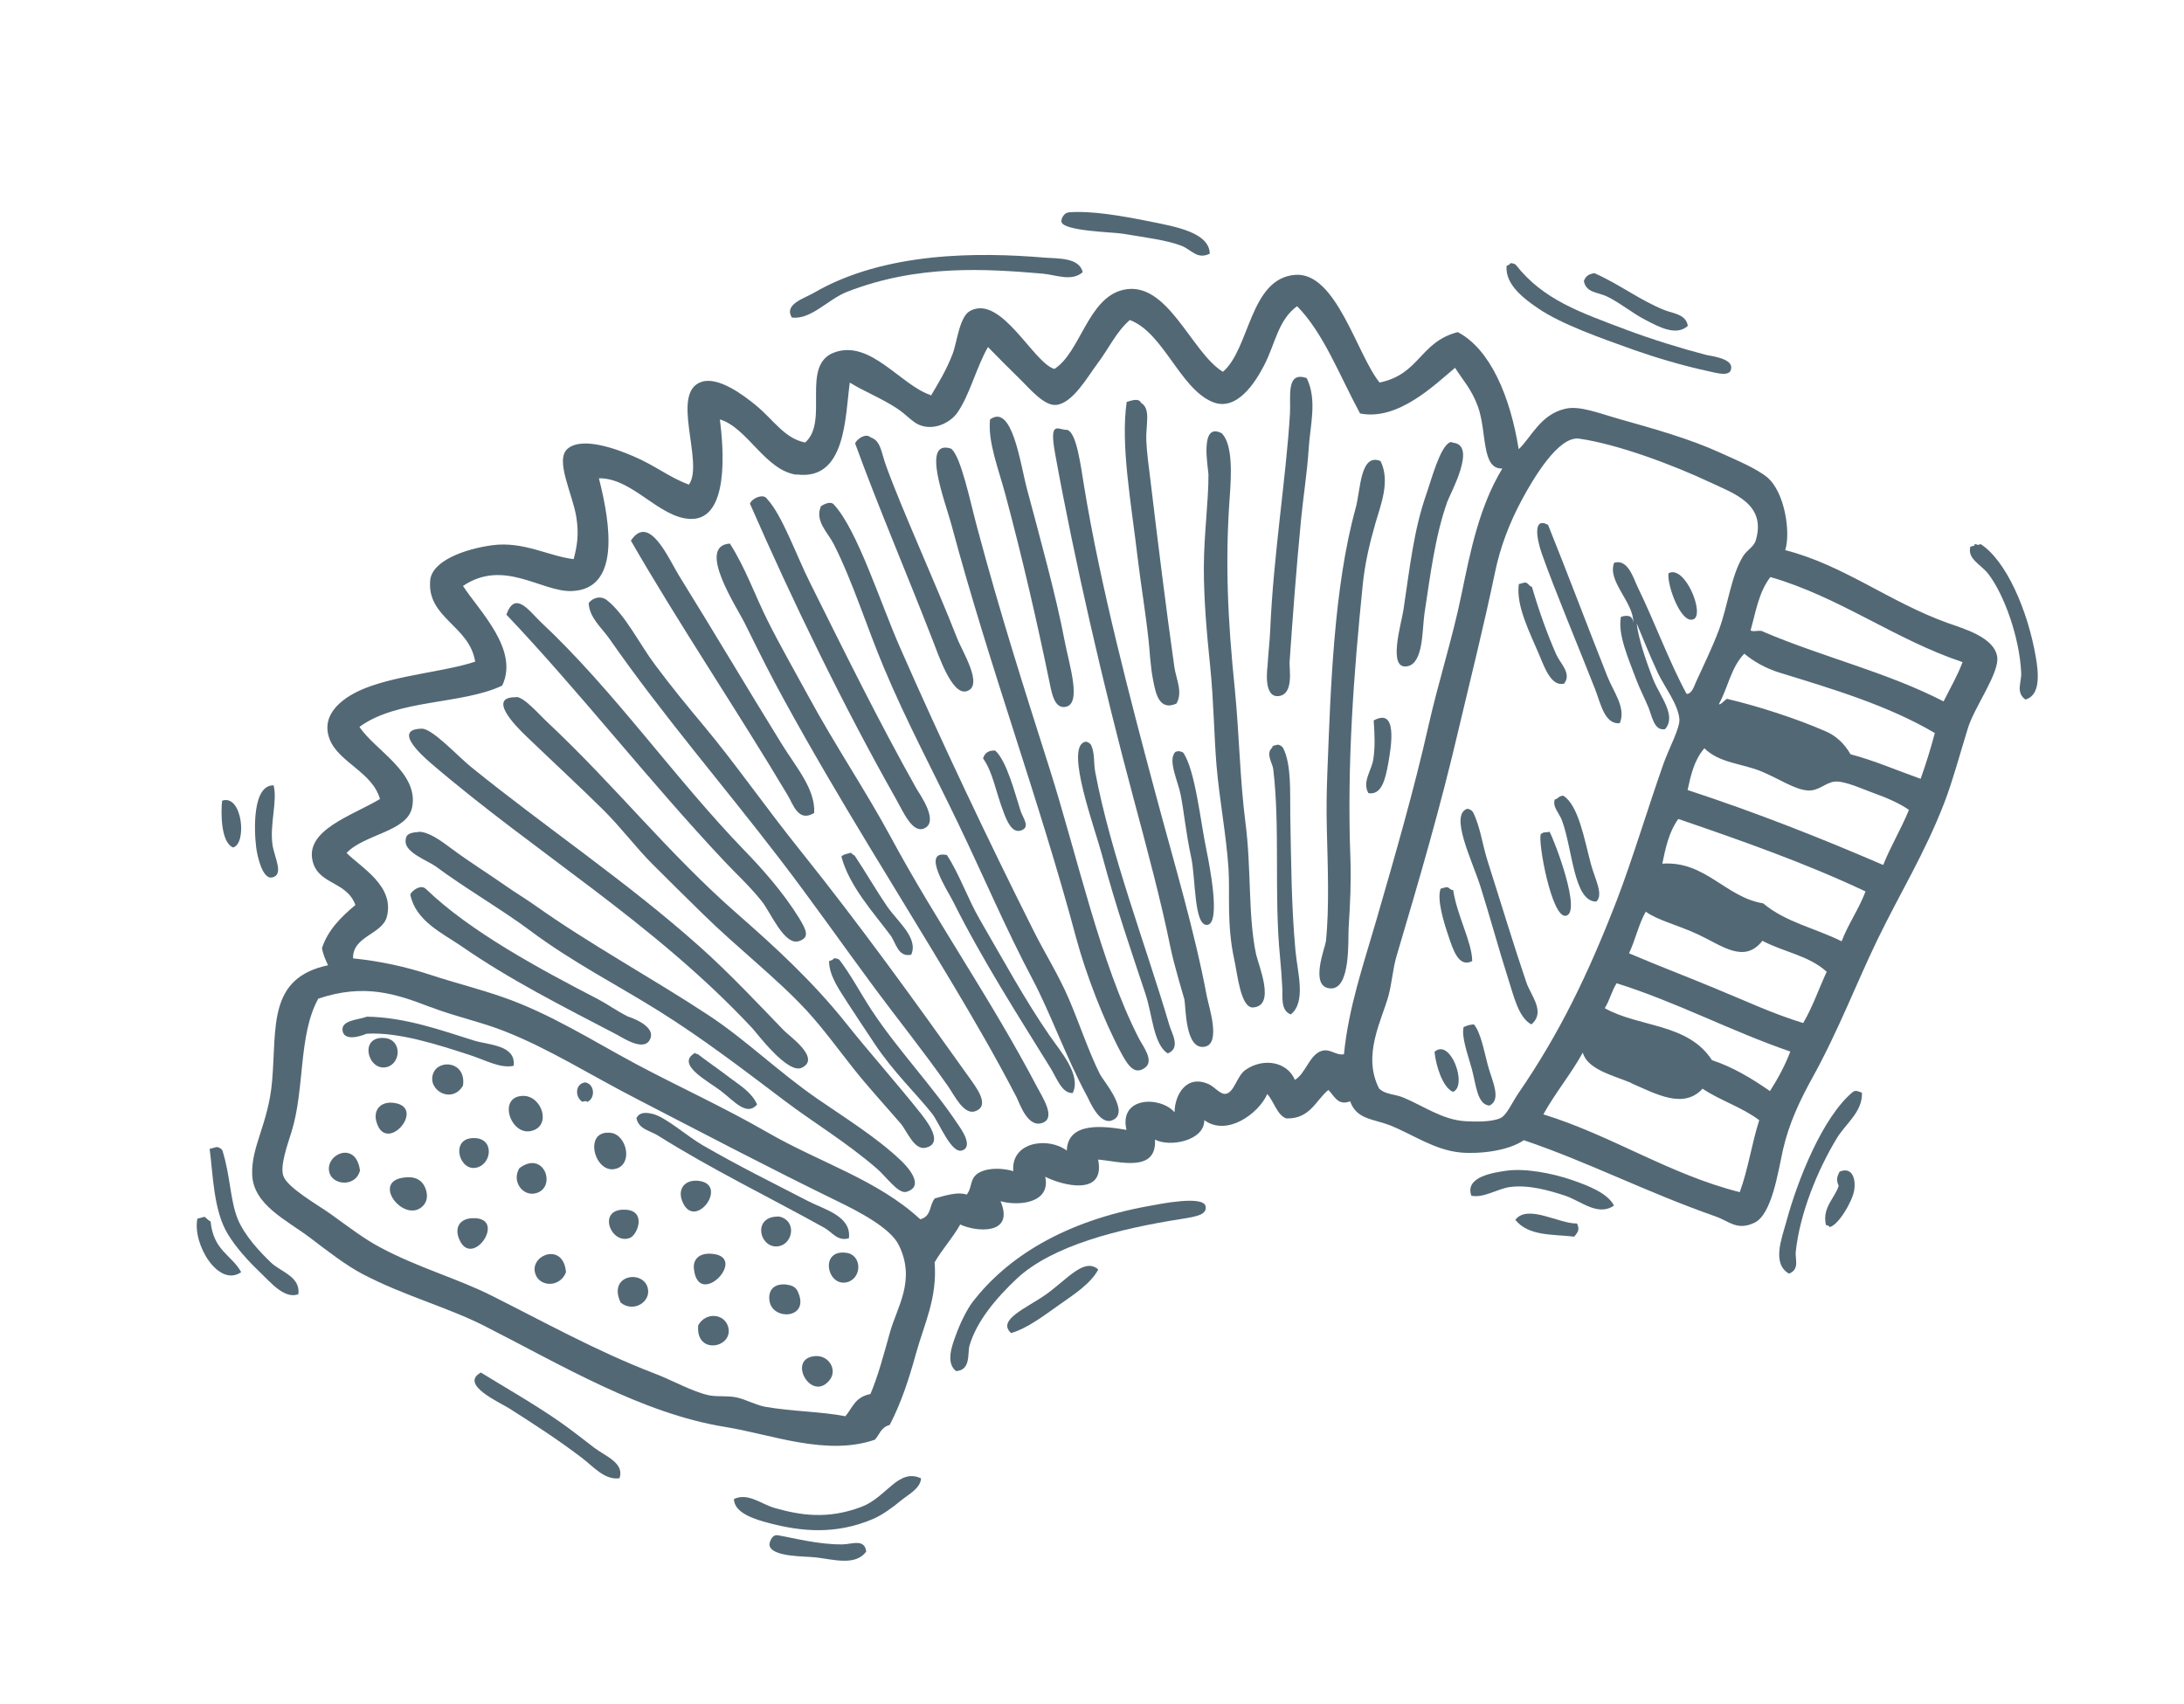 <svg width="783" height="611" viewBox="0 0 783 611" fill="none" xmlns="http://www.w3.org/2000/svg">
<g opacity="0.8" clip-path="url(#clip0_826_2593)">
<path fill-rule="evenodd" clip-rule="evenodd" d="M433.728 90.946C433.506 83.281 421.302 81.266 412.262 79.419C402.092 77.4 391.336 75.472 382.974 76.154C381.848 76.252 380.259 78.169 380.568 79.576C381.179 82.869 399.187 83.261 402.31 83.78C410.26 85.105 418.395 86.11 423.545 88.119C427.175 89.518 429.191 93.246 433.792 90.929L433.728 90.946Z" fill="#284253"/>
<path fill-rule="evenodd" clip-rule="evenodd" d="M283.824 113.834C290.61 114.862 296.918 107.276 303.674 104.652C329.089 94.726 353.617 96.42 373.807 98.126C378.533 98.553 384.231 101.092 388.177 97.595C386.897 92.314 379.421 92.759 374.506 92.382C350.784 90.403 317.098 90.214 291.591 105.112C288.365 106.993 280.933 109.12 283.904 113.88L283.824 113.834Z" fill="#284253"/>
<path fill-rule="evenodd" clip-rule="evenodd" d="M333.668 141.678C322.804 138.083 311.914 121.486 298.937 126.454C286.955 131.087 297.346 151.139 288.654 158.686C281.353 157.254 277.431 150.715 271.228 145.533C266.347 141.488 257.564 135.032 251.622 136.896C239.989 140.555 252.567 165.984 246.993 173.779C239.927 171.2 234.915 166.919 226.962 163.561C221.825 161.346 208.728 156.249 203.421 160.992C198.927 164.974 205.18 176.919 206.589 185.215C207.684 191.833 206.802 196.135 205.668 200.505C196.705 199.451 187.654 194.016 176.462 195.524C166.776 196.832 154.819 201.052 154.223 208.191C153.08 221.643 168.314 224.337 170.357 237.275C159.644 240.823 143.013 242.027 131.111 246.706C123.44 249.711 114.565 255.816 118.232 265.201C121.434 273.355 133.585 276.943 136.223 286.536C126.044 292.584 109.051 297.747 112.163 309.11C114.429 317.312 124.321 316.017 127.418 324.538C122.09 328.948 117.466 333.71 115.426 340.017C115.897 342.533 116.785 344.328 117.609 346.14C95.919 350.732 99.232 368.411 97.552 387.7C96.234 403.028 89.981 411.073 90.421 421.323C90.854 432.049 102.766 437.531 110.924 443.68C117.73 448.835 123.912 453.684 130.067 456.914C144.588 464.542 160.516 468.813 173.463 475.372C201.167 489.43 230.056 506.896 260.102 511.72C276.542 514.363 296.296 522.283 313.673 516.272C315.358 514.465 315.744 511.854 318.971 510.99C323.005 503.268 325.848 494.646 328.32 485.649C331.271 474.897 336.105 465.606 335.079 452.667C337.813 447.936 341.606 443.871 344.259 439.094C349.865 441.793 363.899 443.047 358.706 430.751C365.234 432.593 376.798 431.46 374.734 421.984C380.631 425.012 396.415 429.253 393.697 415.819C401.191 416.453 414.734 420.685 414.089 408.66C419.395 411.508 431.89 409.041 431.752 401.692C440.002 407.68 451.301 399.232 454.332 392.321C456.727 394.932 457.858 399.914 461.15 401.065C469.703 401.348 471.843 394.405 476.249 390.853C478.382 392.992 479.634 396.654 484.054 394.928C486.339 401.431 492.245 401.203 498.066 403.438C506.318 406.648 514.087 412.359 523.555 413.278C530.302 413.909 540.706 412.748 546.313 408.874C569.434 416.706 590.156 427.484 614.927 436.161C620.009 437.916 622.641 441.412 628.916 438.511C635.255 435.593 637.416 420.377 639.206 412.376C641.381 402.781 645.343 394.536 649.63 386.747C658.917 370.028 665.431 352.833 673.064 337.032C681.358 319.902 690.103 305.971 697.139 287.688C700.169 279.761 702.485 270.941 705.576 260.965C707.943 253.351 717.065 241.081 716.001 235.336C714.774 228.482 704.063 225.456 698.293 223.411C677.435 215.922 660.912 202.595 640.026 197.282C642.036 191.119 639.95 176.499 633.569 171.162C629.735 167.988 622.792 165.105 616.692 162.335C605.869 157.374 592.892 153.737 580.568 150.263C573.529 148.286 566.298 145.345 561.203 146.575C552.197 148.649 549.028 156.816 544.476 161.085C541.461 142.242 534.331 125.247 522.646 119.095C508.946 122.63 509.122 134.17 494.603 137.18C486.395 127.046 479.019 97.242 464.186 98.574C448.019 99.992 448.104 125.109 438.438 133.323C427.026 126.42 418.6 100.286 402.693 103.938C389.983 106.869 387.354 126.412 378.014 132.302C370.447 130.129 359.06 105.6 347.877 111.443C343.892 113.527 343.171 122.733 341.479 127.048C339.102 133.107 336.486 137.263 333.736 141.931L333.668 141.678ZM285.619 170.137C303.262 172.457 302.977 149.63 304.661 137.185C309.317 140.139 316.067 142.802 321.673 146.518C324.806 148.592 326.994 151.191 329.316 152.263C334.63 154.633 340.618 151.674 343.226 147.993C347.726 141.502 349.919 131.97 354.21 124.45C357.944 128.261 361.031 131.432 365.618 135.895C368.815 138.968 374.281 145.703 378.69 145.199C384.558 144.576 389.806 135.309 393.193 130.742C397.794 124.63 400.008 119.226 405.05 114.758C417.104 119.253 422.997 139.222 434.613 144.106C443.334 147.8 450.053 137.191 453.346 130.752C457.253 123.064 458.274 114.727 465.024 109.801C474.493 119.326 480.378 134.96 487.606 148.27C501.22 150.992 514.349 137.987 521.667 131.893C524.296 136.135 527.561 139.462 529.875 145.821C533.158 155.038 531.012 168.285 538.602 168.013C530.3 181.825 527.223 197.421 523.973 213.132C520.74 228.906 515.693 244.488 512.127 260.284C506.83 283.793 499.948 307.457 493.473 329.859C488.785 346.023 483.463 361.341 481.835 378.04C479.017 378.659 476.904 375.837 473.728 376.892C469.477 378.234 467.957 385.214 464.225 387.231C461.543 380.766 453.048 379.18 446.577 383.625C443.419 385.758 442.534 391.823 439.396 392.257C437.493 392.496 435.398 389.737 433.46 388.833C425.343 385.113 421.178 392.599 421.091 398.856C415.989 392.973 401.057 393.179 403.863 405.167C396.199 403.9 382.852 401.919 382.458 412.596C375.829 407.596 362.401 409.364 363.277 419.972C359.955 418.964 354.689 418.546 351.13 420.448C347.398 422.464 348.727 425.903 346.544 428.386C343.682 427.323 339.46 428.522 335.174 429.738C333.084 432.06 334.105 436.123 329.929 437.242C314.679 423.1 293.97 416.926 275.361 406.192C259.479 397.03 242.878 389.485 228.082 381.591C212.323 373.142 197.259 363.49 180.432 357.631C171.897 354.633 162.963 352.419 154.336 349.58C145.343 346.637 136.269 344.664 126.577 343.669C126.333 335.671 137.095 335.091 138.705 328.697C141.478 317.789 129.772 311.304 124.248 305.872C130.696 299.062 145.952 298.295 147.744 289.548C150.301 277.072 134.294 268.961 128.881 260.653C142.537 250.625 165.483 252.743 180.048 245.859C186.221 232.956 171.786 219.07 165.996 210.119C180.639 200.232 194.043 212.293 204.937 211.949C222.277 211.369 219.068 188.512 214.718 171.517C226.806 171.328 236.229 185.743 247.579 186.09C261.583 186.471 259.405 160.628 258.091 150.409C267.958 153.321 274.429 168.867 285.717 170.247L285.619 170.137ZM594.267 241.12C596.77 246.413 601.654 252.49 602.094 257.929C602.367 260.973 598.16 268.808 596.355 273.968C590.772 289.829 585.247 308.182 579.827 322.374C569.256 349.736 559.054 370.63 544.427 391.965C542.131 395.29 540.237 399.863 537.951 400.95C534.497 402.486 528.455 402.207 525.434 402.068C517.244 401.62 510.489 396.654 503.081 393.556C499.962 392.292 496.709 392.553 494.416 390.322C488.307 378.406 495.391 365.869 497.787 357.096C499.014 352.566 499.343 347.463 500.65 342.98C508.833 315.308 516.338 289.919 523.144 260.652C527.433 242.494 531.816 225.193 536.069 204.876C537.85 196.335 541.073 187.611 545.789 178.894C549.521 172.066 558.631 156.208 566.18 157.303C580.004 159.291 599.748 166.672 613.328 173.062C621.639 177.001 633.364 180.771 629.466 193.81C628.743 196.172 626.25 197.246 624.89 199.508C620.606 206.551 619.57 216.858 616.318 225.725C613.793 232.5 610.656 238.762 608.021 244.618C607.377 246.01 606.582 248.866 604.675 248.835C598.546 237.602 593.021 222.549 587.182 210.628C585.52 207.211 583.691 200.383 578.709 201.786C576.071 208.388 585.778 216.019 585.566 223.326C585.297 220.552 583.39 220.521 581.13 221.195C579.9 227.487 583.908 236.374 586.603 243.648C587.801 246.851 589.657 250.487 590.963 253.593C592.304 256.825 592.997 262.196 596.942 261.478C601.215 256.674 595.141 249.695 592.721 243.703C589.934 236.589 587.424 228.995 586.777 223.544C588.959 228.651 591.201 234.488 594.25 241.057L594.267 241.12ZM634.673 206.916C659.434 214.037 679.406 229.353 703.611 237.436C701.755 242.405 699.144 246.832 696.807 251.524C676.502 241.04 653.342 235.591 632.204 226.551C631.093 225.696 628.871 226.766 627.604 226.089C629.479 219.42 630.552 212.289 634.736 206.899L634.673 206.916ZM154.53 361.184C163.229 364.545 172.715 366.543 180.76 369.741C196.977 376.102 211.8 385.615 228.546 394.206C251.607 406.119 275.842 418.87 300.173 430.714C307.814 434.426 319.224 440.314 322.234 446.487C328.483 459.178 321.539 468.695 319.009 477.979C316.73 486.179 314.725 493.628 312.065 499.897C306.396 501.01 305.619 504.945 303.078 507.862C294.28 506.154 283.905 506.156 274.296 504.461C270.726 503.792 267.484 501.814 263.897 501.081C260.74 500.436 257.285 500.956 254.209 500.357C248.166 499.062 241.25 495.02 234.231 492.361C214.052 484.622 194.295 473.653 176.046 464.516C163.982 458.465 149.776 454.546 136.31 447.313C130.459 444.205 125.405 440.274 118.603 435.388C113.988 432.084 102.889 425.842 101.548 421.594C100.358 417.915 103.14 410.326 104.557 405.745C109.334 390.167 106.935 371.091 114.107 358.124C130.776 352.505 142.218 356.487 154.466 361.201L154.53 361.184ZM663.423 270.43C661.132 266.436 657.957 263.696 654.517 262.246C644.066 257.66 630.041 253.151 619.115 250.59C618.36 251.063 616.535 253.111 616.286 252.432C619.524 246.55 620.58 239.355 625.36 234.415C628.856 237.341 633.297 239.742 637.737 241.128C656.805 246.996 676.763 252.897 693.675 262.866C692.179 268.417 690.522 273.875 688.578 279.275C680.188 276.306 672.121 272.775 663.36 270.447L663.423 270.43ZM611.053 268.335C616.497 273.721 624.568 273.726 631.672 276.702C637.944 279.358 643.425 283.107 647.99 283.442C652.016 283.787 654.426 280.634 657.725 280.292C661.214 279.899 667.731 282.964 671.631 284.358C676.506 286.101 681.035 288.073 684.379 290.429C681.648 297.192 677.873 303.353 675.159 310.179C652.307 300.31 629.037 291.163 605.026 283.299C606.206 277.833 607.467 272.413 611.053 268.335ZM601.704 293.676C624.554 301.513 647.312 309.509 668.819 319.671C666.492 325.918 662.641 331.287 660.251 337.552C650.926 332.867 640.182 330.732 632.125 323.946C618.583 321.747 611.406 308.627 595.965 309.715C597.141 303.979 598.379 298.226 601.704 293.676ZM589.991 326.901C594.446 330.112 601.206 331.553 608.956 335.169C617.411 339.137 625.337 345.687 631.856 337.367C639.374 341.384 648.451 342.611 654.904 348.471C652.066 354.585 649.87 361.068 646.471 366.858C635.692 363.58 625.604 358.829 615.317 354.606C604.934 350.273 594.445 346.307 584.028 341.848C586.331 337.03 587.431 331.517 590.055 326.884L589.991 326.901ZM641.874 377.034C639.972 382.084 637.429 386.764 634.564 391.258C628.071 386.764 621.345 382.671 613.757 380.164C605.098 366.831 587.713 368.508 575.331 361.526C577.096 358.749 577.818 355.37 579.583 352.594C601.129 359.356 620.607 369.79 641.891 377.098L641.874 377.034ZM584.771 388.405C593.669 392.255 603.518 397.883 610.4 390.414C616.843 394.719 624.507 397.002 630.718 401.707C628.014 410.089 626.753 419.304 623.728 427.501C598.567 421.164 577.791 407.148 553.324 399.609C557.519 391.98 563.221 385.167 567.462 377.458C569.088 383.527 578.402 385.639 584.898 388.371L584.771 388.405Z" fill="#284253"/>
<path fill-rule="evenodd" clip-rule="evenodd" d="M540.139 95.298C539.493 102.248 546.936 107.504 551.5 110.618C559.953 116.349 573.792 121.179 585.572 125.408C593.212 128.105 603.176 131.127 612.743 133.171C615.326 133.699 620.901 135.525 620.661 131.592C620.527 128.307 612.379 127.509 611.707 127.282C602.229 124.808 592.087 121.63 583.118 118.273C566.522 112.014 553.244 107.508 543.438 94.956C542.923 94.552 542.269 94.389 541.586 94.369C541.211 94.74 540.916 95.158 540.139 95.298Z" fill="#284253"/>
<path fill-rule="evenodd" clip-rule="evenodd" d="M306.564 158.969C314.607 181.14 324.723 204.721 334.334 229.454C336.441 234.785 341.244 249.422 346.525 247.872C352.882 246.033 344.92 233.53 343.093 228.734C335.36 208.986 323.423 182.912 317.677 167.036C315.913 162.224 315.812 158.049 312.169 156.857C310.362 155.173 307.301 157.416 306.611 158.889L306.564 158.969Z" fill="#284253"/>
<path fill-rule="evenodd" clip-rule="evenodd" d="M354.945 150.477C354.11 158.494 357.954 168.035 360.462 177.392C366.611 200.342 371.802 223.006 376.331 244.968C377.162 249.082 378.167 254.098 381.938 253.494C387.992 252.549 383.324 238.418 381.652 229.65C378.861 214.677 372.89 192.899 368.181 175.323C365.809 166.472 362.913 144.277 354.819 150.511L354.945 150.477Z" fill="#284253"/>
<path fill-rule="evenodd" clip-rule="evenodd" d="M567.827 100.686C568.582 105.024 572.628 104.685 576.039 106.279C580.619 108.44 585.179 112.3 590.051 114.789C594.378 117.018 600.938 120.749 605.115 116.851C604.474 112.686 599.782 112.385 596.903 111.259C588.348 107.927 580.477 101.837 571.642 97.97C569.343 98.247 568.408 99.311 567.89 100.67L567.827 100.686Z" fill="#284253"/>
<path fill-rule="evenodd" clip-rule="evenodd" d="M341.058 160.907C330.034 157.22 338.862 179.791 341.115 188.2C354.955 239.853 372.241 285.637 385.878 336.531C389.3 349.302 395.726 365.944 401.843 377.383C404.565 382.481 406.889 385.585 410.561 382.84C413.887 380.322 409.718 375.137 408.289 372.336C394.545 345.593 386.16 306.708 376.15 275.17C367.012 246.38 358.852 220.988 350.314 189.123C347.806 179.766 344.554 163.833 341.075 160.97L341.058 160.907Z" fill="#284253"/>
<path fill-rule="evenodd" clip-rule="evenodd" d="M268.939 180.773C284.15 215.525 302.25 252.959 321.19 286.441C323.743 290.907 327.038 298.901 331.297 297.082C336.835 294.717 329.791 284.881 328.549 282.775C315.188 258.979 303.151 234.557 290.379 208.909C285.581 199.353 280.461 184.801 275.122 179.049C273.795 176.626 269.241 178.863 268.859 180.727L268.939 180.773Z" fill="#284253"/>
<path fill-rule="evenodd" clip-rule="evenodd" d="M403.948 144.056C401.665 159.575 405.589 180.546 407.904 200.323C408.938 208.99 410.704 219.63 411.756 229.377C412.181 232.99 412.428 239.226 413.429 243.972C414.243 248.023 415.347 255.181 421.766 252.309C424.192 248.203 421.601 243.341 421.022 239.159C417.98 217.68 415.151 194.722 412.347 171.35C411.904 167.673 411.131 162.256 410.962 157.829C410.758 152.26 412.697 146.59 409.071 144.445C408.28 142.759 406.163 143.462 403.965 144.119L403.948 144.056Z" fill="#284253"/>
<path fill-rule="evenodd" clip-rule="evenodd" d="M226.212 193.916C243.359 223.745 264.635 255.313 282.402 285.179C284.346 288.385 286.205 295.07 291.898 291.511C292.391 282.977 285.299 274.984 280.253 266.781C268.416 247.659 255.534 225.903 243.485 206.499C239.796 200.576 232.813 183.88 226.195 193.853L226.212 193.916Z" fill="#284253"/>
<path fill-rule="evenodd" clip-rule="evenodd" d="M382.715 154.15C379.446 154.348 376.024 150.183 378.264 162.593C385.125 200.599 395.605 246.037 406.159 285.425C411.377 304.898 416.272 323.17 419.614 339.689C420.928 346.113 424.425 357.645 424.628 358.403C425.184 361.236 424.853 376.706 431.949 375.347C437.825 374.247 433.394 361.001 432.681 357.33C428.185 333.462 421.242 310.589 414.348 284.858C405.183 250.654 394.446 209.824 388.659 174.309C387.458 167.041 386.007 155.301 382.732 154.213L382.715 154.15Z" fill="#284253"/>
<path fill-rule="evenodd" clip-rule="evenodd" d="M468.552 135.622C460.896 132.862 462.85 142.435 462.472 148.364C461.132 170.949 456.532 199.083 455.391 225.952C455.222 230.131 454.711 233.791 454.417 239.02C454.404 239.227 452.791 250.162 458.343 249.623C463.958 249.067 462.185 239.92 462.335 237.44C463.462 221.147 464.76 203.723 466.456 186.26C467.27 177.91 468.624 169.551 469.181 161C469.662 152.672 472.353 143.48 468.472 135.576L468.552 135.622Z" fill="#284253"/>
<path fill-rule="evenodd" clip-rule="evenodd" d="M294.233 181.788C292.141 186.889 296.85 191.048 298.871 195.047C305.753 208.585 310.71 224.807 317.012 239.72C324.921 258.607 334.99 277.458 343.615 295.475C352.338 313.602 360.771 333.433 370.219 351.23C376.682 363.457 382.005 378.768 389.825 393.275C390.645 394.817 394.689 404.846 399.744 401.188C404.39 397.775 395.3 387.132 394.412 385.337C390.353 377.277 387.238 367.676 383.221 358.25C379.584 349.737 374.508 341.678 370.564 333.791C354.41 301.595 337.434 265.825 322.802 232.477C315.553 216.055 307.447 190.106 298.954 180.93C297.851 179.599 295.375 180.737 294.136 181.679L294.233 181.788Z" fill="#284253"/>
<path fill-rule="evenodd" clip-rule="evenodd" d="M261.612 194.933C249.567 195.789 264.217 217.817 267.045 223.564C272.389 234.397 276.482 242.584 281.102 250.968C300.766 286.899 321.76 319.695 342.076 353.756C349.235 365.797 356.462 378.091 364.439 393.436C365.589 395.703 368.573 405.067 374.123 402.496C378.412 400.534 373.734 393.452 371.798 389.77C355.176 358.106 335.96 330.933 319.403 300.269C310.369 283.512 299.392 267.345 289.589 249.236C284.77 240.363 279.698 231.558 275.162 222.473C270.626 213.389 267.287 203.713 261.675 194.917L261.612 194.933Z" fill="#284253"/>
<path fill-rule="evenodd" clip-rule="evenodd" d="M181.482 220.335C207.842 248.101 232.62 280.087 259.825 308.982C263.723 313.155 268.643 317.597 273.138 323.236C276.302 327.2 281.221 339.231 286.451 337.491C290.179 336.221 289.346 333.869 286.455 329.155C280.725 319.916 273.358 311.658 267.263 305.363C241.867 279.167 220.212 247.701 193.97 223.155C189.789 219.193 184.688 211.547 181.562 220.381L181.482 220.335Z" fill="#284253"/>
<path fill-rule="evenodd" clip-rule="evenodd" d="M438.203 155.477C429.831 150.808 433.199 167.931 433.252 170.153C433.287 179.901 431.636 191.456 431.598 203.461C431.567 214.988 432.66 227.164 433.874 239.036C435.165 251.7 435.236 263.607 436.15 274.611C437.252 287.326 439.61 299.162 440.432 311.343C441.023 320.129 439.701 331.393 442.52 344.19C443.635 349.109 444.765 361.681 449.334 361.27C457.426 360.592 451.247 346.391 450.302 342.105C447.385 328.182 448.698 311.567 446.478 294.679C444.505 279.216 444.286 263.215 442.717 247.237C440.156 222.241 439.178 201.633 440.884 178.136C441.387 171.158 442.118 159.713 438.139 155.494L438.203 155.477Z" fill="#284253"/>
<path fill-rule="evenodd" clip-rule="evenodd" d="M211.063 216.339C211.292 221.495 215.721 225.119 218.358 228.885C237.646 256.582 258.623 280.709 279.688 308.2C291.153 323.153 302.156 338.907 313.842 354.681C321.709 365.313 331.053 376.903 339.842 389.456C342.022 392.531 345.481 399.871 349.526 398.516C355.325 396.624 349.808 389.699 347.4 386.279C327.503 358.339 308.199 331.596 287.3 305.483C274.272 289.255 263.721 273.921 252.341 260.301C246.457 253.272 240.407 245.881 234.784 238.307C229.309 231.033 224.125 220.293 217.445 215.103C215.659 213.752 212.866 213.958 211.046 216.276L211.063 216.339Z" fill="#284253"/>
<path fill-rule="evenodd" clip-rule="evenodd" d="M494.88 165.295C487.604 162.434 487.824 175.656 486.041 182.164C478.189 210.56 477.057 246.574 475.868 277.318C475.601 284.166 475.519 290.693 475.695 297.422C476.003 310.214 476.631 325.97 475.347 337.631C475.096 339.731 469.267 354.167 477.073 354.448C484.402 354.72 483.24 336.464 483.51 332.665C484.087 323.43 484.43 316.359 484.148 307.964C482.864 273.817 485.346 241.575 488.538 209.956C489.327 202.019 491.02 194.925 493.122 187.585C495.107 180.82 498.449 172.538 494.977 165.404L494.88 165.295Z" fill="#284253"/>
<path fill-rule="evenodd" clip-rule="evenodd" d="M521.019 158.833C521.019 158.833 520.487 158.365 519.872 158.598C516.257 160.041 512.987 172.64 511.439 176.985C506.858 190.003 505.475 203.316 503.157 218.709C502.398 223.724 497.306 240.403 504.637 238.913C510.353 237.72 509.839 225.931 510.694 220.01C512.785 206.304 514.505 192.223 518.876 179.939C519.878 177.095 529.644 159.639 521.002 158.769L521.019 158.833Z" fill="#284253"/>
<path fill-rule="evenodd" clip-rule="evenodd" d="M184.964 250.03C174.618 249.889 184.721 260.26 188.724 264.066C197.315 272.335 208.497 282.688 216.446 290.587C222.925 297.05 227.948 303.903 233.878 309.836C239.727 315.723 245.881 321.731 252.051 327.803C264.569 340.101 278.49 350.805 289.185 362.372C295.124 368.845 300.392 376.107 305.829 382.985C311.363 389.972 317.285 396.381 322.89 402.875C325.159 405.52 327.74 412.621 331.932 411.565C337.787 410.132 333.663 403.851 330.448 399.698C322.333 389.404 311.16 376.813 303.273 366.864C291.233 351.795 277.762 339.48 264.379 327.752C239.582 306.071 220.8 282.034 196.428 259.156C192.99 255.943 187.934 249.98 185.073 249.933L184.964 250.03Z" fill="#284253"/>
<path fill-rule="evenodd" clip-rule="evenodd" d="M151.23 261.305C140.969 261.48 150.602 270.351 154.567 273.76C192.429 306.238 234.177 330.694 269.732 368.736C271.35 370.471 282.369 385.273 287.429 382.9C294.539 379.572 282.869 371.451 281.074 369.56C272.733 360.953 261.506 348.918 250.653 339.29C224.897 316.308 195.301 296.456 168.791 274.963C164.201 271.247 155.01 261.241 151.23 261.305Z" fill="#284253"/>
<path fill-rule="evenodd" clip-rule="evenodd" d="M98.153 281.626C90.491 281.375 91.064 297.688 91.851 303.914C92.217 306.798 94.027 315.325 97.511 314.663C101.962 313.809 98.361 307.456 97.698 302.958C96.64 295.719 99.517 287.224 98.107 281.706L98.153 281.626Z" fill="#284253"/>
<path fill-rule="evenodd" clip-rule="evenodd" d="M79.624 287.133C79.172 291.523 79.158 302.098 83.573 303.896C88.635 302.54 86.891 284.644 79.624 287.133Z" fill="#284253"/>
<path fill-rule="evenodd" clip-rule="evenodd" d="M580.746 259.244C583.023 253.823 578.414 248.011 576.291 242.617C570.056 226.94 561.43 204.112 555.001 188.216C549.293 185.138 551.12 193.728 552.69 198.322C557.277 211.391 566.078 232.343 571.886 247.185C573.845 252.217 575.291 259.893 580.7 259.325L580.746 259.244Z" fill="#284253"/>
<path fill-rule="evenodd" clip-rule="evenodd" d="M150.036 298.353C146.1 298.594 145.417 299.59 145.407 301.829C145.457 305.814 153.498 308.741 156.103 310.618C166.688 318.488 180.341 326.417 190.187 333.808C205.278 345.079 221.125 353.097 236.361 362.635C252.257 372.606 266.435 383.511 281.142 394.614C291.36 402.379 303.379 409.526 314.422 419.103C317.678 421.89 322.106 428.293 324.983 427.387C332.271 425.23 324.259 417.348 323.081 416.241C314.411 407.925 302.548 400.601 293.225 394.154C279.001 384.346 267.29 372.779 253.957 364.019C233.619 350.63 211.575 338.716 191.558 324.496C188.294 322.186 184.667 320.04 181.404 317.73C174.395 312.832 168.729 309.403 161.619 304.126C158.482 301.782 153.639 298.133 150.019 298.289L150.036 298.353Z" fill="#284253"/>
<path fill-rule="evenodd" clip-rule="evenodd" d="M544.533 209.385C543.394 217.279 548.576 227.004 552.002 235.234C553.872 239.679 556.254 246.292 560.763 245.151C563.594 241.546 559.355 237.871 557.984 234.783C554.733 227.455 551.716 218.98 549.222 210.432C548.154 210.244 547.828 208.773 546.575 208.905L544.487 209.465L544.533 209.385Z" fill="#284253"/>
<path fill-rule="evenodd" clip-rule="evenodd" d="M147.105 320.822C149.043 330.331 158.679 334.661 165.414 339.294C182.902 351.413 201.551 360.782 221.265 371.085C223.317 372.161 230.595 377.055 232.895 372.983C235.86 367.851 225.208 364.539 225.064 364.51C220.657 362.235 217.617 360 214.54 358.386C193.754 347.624 168.488 334.066 152.647 318.727C150.839 317.043 147.778 319.286 147.088 320.759L147.105 320.822Z" fill="#284253"/>
<path fill-rule="evenodd" clip-rule="evenodd" d="M356.698 269.134C354.378 269.078 353.058 269.974 352.44 271.969C356.018 276.973 356.844 283.596 359.949 291.641C360.993 294.275 362.787 298.944 366.073 297.793C369.548 296.59 366.748 293.478 365.842 290.604C363.916 284.682 360.938 272.809 356.762 269.117L356.698 269.134Z" fill="#284253"/>
<path fill-rule="evenodd" clip-rule="evenodd" d="M598.172 205.583C597.624 209.863 602.637 223.766 607.074 222.103C611.401 220.537 604.075 202.307 598.172 205.583Z" fill="#284253"/>
<path fill-rule="evenodd" clip-rule="evenodd" d="M389.216 265.977C389.216 265.977 388.836 266.079 388.71 266.113C382 268.656 392.462 296.82 394.969 306.177C400.187 325.65 405.692 341.386 410.695 356.512C413.221 364.17 413.501 374.327 418.627 377.765C423.473 375.856 420.096 370.595 419.22 367.577C410.867 339.187 398.146 306.139 392.636 276.716C392.042 273.487 392.575 270.159 391.141 267.088C390.621 266.414 389.98 266.044 389.136 265.931L389.216 265.977Z" fill="#284253"/>
<path fill-rule="evenodd" clip-rule="evenodd" d="M421.387 269.622C418.529 272.624 422.338 280.006 423.331 285.229C424.459 290.957 425.158 298.63 427.087 307.6C428.707 315.162 428.011 332.56 432.985 331.634C437.688 330.712 433.613 310.188 432.557 304.982C430.382 294.588 428.553 276.375 424.252 269.939C423.737 269.534 423.099 269.434 422.399 269.351L421.387 269.622Z" fill="#284253"/>
<path fill-rule="evenodd" clip-rule="evenodd" d="M706.417 196.027C705.173 200.494 710.385 202.485 712.937 205.935C718.59 213.365 724.057 228.705 724.63 241.223C724.815 244.697 722.57 248.212 726.125 250.851C731.693 249.359 730.811 241.26 729.928 235.941C727.021 218.763 719.193 200.938 710.023 195.06C709.008 196.078 707.706 194.258 707.935 195.62L706.354 196.044L706.417 196.027Z" fill="#284253"/>
<path fill-rule="evenodd" clip-rule="evenodd" d="M301.677 307.255C304.506 317.813 313.228 327.334 319.257 335.409C321.289 338.185 321.932 343.366 326.681 342.364C329.346 336.365 321.91 330.632 318.133 325.139C314.013 319.128 310.315 312.665 306.584 307.092C306.207 306.447 305.478 306.507 305.148 305.783C303.756 306.156 302.123 306.39 301.614 307.272L301.677 307.255Z" fill="#284253"/>
<path fill-rule="evenodd" clip-rule="evenodd" d="M492.489 258.363C492.861 263.549 493.013 267.912 492.355 272.29C491.739 276.317 488.279 280.362 490.587 284.419C495.351 285.243 496.7 279.393 497.732 273.628C498.806 267.512 501.116 253.612 492.489 258.363Z" fill="#284253"/>
<path fill-rule="evenodd" clip-rule="evenodd" d="M458.061 267.046C457.239 267.266 456.032 267.318 456.109 268.111C453.634 270.265 456.232 273.634 456.475 275.805C459.003 296.88 456.715 320.735 458.898 343.054C459.26 346.684 459.551 350.807 459.74 354.551C459.899 357.422 459.061 362.39 462.754 363.773C468.352 359.359 465.19 348.822 464.456 341.023C462.98 324.884 462.927 310.262 462.585 292.532C462.45 284.437 463.106 274.232 459.986 268.156C459.467 267.482 458.825 267.112 457.981 266.999L458.061 267.046Z" fill="#284253"/>
<path fill-rule="evenodd" clip-rule="evenodd" d="M384.593 391.967C387.742 385.498 380.278 377.131 376.29 371.355C367.417 358.487 359.909 344.642 351.207 329.626C346.904 322.174 343.963 313.475 339.48 306.612C330.01 304.678 339.936 319.704 341.712 323.294C352.23 344.328 365.263 364.62 376.626 382.988C378.913 386.712 380.703 392.128 384.593 391.967Z" fill="#284253"/>
<path fill-rule="evenodd" clip-rule="evenodd" d="M184.161 382.179C185.005 374.702 175.187 374.758 170.013 373.163C158.466 369.548 145.247 364.755 131.5 364.576C128.818 365.702 122.114 365.736 122.831 369.678C123.62 374.142 131.443 370.69 131.443 370.69C143.062 370.016 157.425 374.774 167.968 378.183C173.893 380.051 179.364 383.261 184.097 382.196L184.161 382.179Z" fill="#284253"/>
<path fill-rule="evenodd" clip-rule="evenodd" d="M138.031 372.245C128.482 371.28 131.829 384.275 138.586 382.668C143.808 381.404 144.175 372.903 138.031 372.245Z" fill="#284253"/>
<path fill-rule="evenodd" clip-rule="evenodd" d="M297.246 344.627C297.21 350.058 301.206 355.356 304.16 360.054C307.177 364.734 310.435 369.553 313.516 374.216C320.133 384.234 328.512 392.221 334.143 399.318C336.691 402.498 341.027 413.872 344.945 412.551C349.116 411.162 344.465 404.684 343.586 403.428C334.653 389.83 321.864 376.52 312.474 362.23C308.464 356.122 304.968 349.402 300.925 344.183C300.41 343.779 299.773 343.679 299.072 343.596C298.731 344.094 298.022 344.487 297.12 344.661L297.246 344.627Z" fill="#284253"/>
<path fill-rule="evenodd" clip-rule="evenodd" d="M165.992 389.283C167.198 380.625 157.316 379.682 155.321 384.892C153.007 390.933 162.054 396.098 165.992 389.283Z" fill="#284253"/>
<path fill-rule="evenodd" clip-rule="evenodd" d="M526.063 290.024C519.568 292.103 527.77 308.54 530.703 317.715C534.258 328.96 537.342 340.466 540.626 350.699C542.755 357.379 544.438 364.924 549.022 367.355C554.27 362.9 548.851 357.101 547.214 352.255C542.787 339.278 537.961 323.292 533.301 308.684C531.422 302.683 530.664 296.313 528.069 291.181C527.549 290.507 526.907 290.137 526.063 290.024Z" fill="#284253"/>
<path fill-rule="evenodd" clip-rule="evenodd" d="M75.155 411.929C76.409 421.418 76.54 434.055 81.654 442.51C84.561 447.287 88.722 451.932 93.097 456.113C97.215 460.092 102.031 465.917 106.974 464.118C107.79 457.801 100.692 456.111 97.237 452.836C93.411 449.185 87.751 443.248 85.235 437.146C82.469 430.365 82.607 421.519 79.708 412.471C79.188 411.797 78.547 411.426 77.703 411.314L75.109 412.009L75.155 411.929Z" fill="#284253"/>
<path fill-rule="evenodd" clip-rule="evenodd" d="M140.928 395.457C136.392 394.978 133.838 398.102 134.905 402.085C138.259 414.603 153.422 396.785 140.928 395.457Z" fill="#284253"/>
<path fill-rule="evenodd" clip-rule="evenodd" d="M557.433 286.633C556.462 289.333 559.008 291.496 560.023 294.274C563.869 304.83 564.209 323.306 572.28 323.312C575.02 320.884 571.795 315.175 570.389 309.928C568 301.013 565.954 288.822 560.478 285.343C558.795 285.387 558.716 286.357 557.514 286.679L557.433 286.633Z" fill="#284253"/>
<path fill-rule="evenodd" clip-rule="evenodd" d="M187.597 392.98C178.256 393.044 182.958 407.302 190.429 405.571C197.899 403.84 194.302 392.946 187.597 392.98Z" fill="#284253"/>
<path fill-rule="evenodd" clip-rule="evenodd" d="M271.427 396.065C269.477 391.573 264.922 388.999 261.59 386.436C257.841 383.578 254.096 380.99 250.524 378.288C250.245 377.753 249.41 378.18 249.24 377.548C241.92 381.61 253.938 387.741 258.46 391.204C263.257 394.934 267.781 400.43 271.427 396.065Z" fill="#284253"/>
<path fill-rule="evenodd" clip-rule="evenodd" d="M209.697 388.143C206.069 388.777 206.162 393.427 208.78 395.098C209.539 394.894 210.218 394.644 210.497 395.179C213.605 393.872 213.199 388.56 209.697 388.143Z" fill="#284253"/>
<path fill-rule="evenodd" clip-rule="evenodd" d="M552.43 299.087C551.213 301.378 556.254 329.3 561.37 328.404C567.217 327.447 557.348 301.496 555.53 298.256C553.569 298.781 553.923 298.077 552.43 299.087Z" fill="#284253"/>
<path fill-rule="evenodd" clip-rule="evenodd" d="M129.068 419.777C127.575 408.386 115.679 414.352 118.268 420.976C119.829 425.03 127.512 425.614 129.068 419.777Z" fill="#284253"/>
<path fill-rule="evenodd" clip-rule="evenodd" d="M170.5 408.133C161.449 407.509 164.187 419.243 170.043 418.826C176.151 418.341 177.61 408.599 170.5 408.133Z" fill="#284253"/>
<path fill-rule="evenodd" clip-rule="evenodd" d="M70.759 437.026C68.941 446.187 78.353 461.825 86.473 456.194C82.953 449.887 76.559 448.55 75.494 437.994C74.662 437.675 74.109 436.874 73.353 436.331L70.759 437.026Z" fill="#284253"/>
<path fill-rule="evenodd" clip-rule="evenodd" d="M516.468 318.751C515.147 322.425 517.421 330.151 519.342 335.803C520.878 340.27 522.868 347.191 527.815 344.645C527.766 337.882 522.398 328.479 520.988 319.167C519.861 319.265 519.603 318.047 518.476 318.145L516.388 318.705L516.468 318.751Z" fill="#284253"/>
<path fill-rule="evenodd" clip-rule="evenodd" d="M144.79 422.272C134.087 423.582 142.813 436.151 149.573 433.798C151.611 433.049 154.144 430.608 152.578 426.284C151.33 422.892 148.515 421.749 144.79 422.272Z" fill="#284253"/>
<path fill-rule="evenodd" clip-rule="evenodd" d="M228.198 401.007C228.915 404.949 233.198 405.495 235.976 407.258C254.747 419.101 275.633 429.226 295.55 440.287C298.341 441.844 300.272 445.256 304.351 444.028C305.33 436.041 295.409 433.685 289.655 430.686C277.058 424.168 265.269 418.383 251.954 410.702C246.419 407.509 238.404 400.374 233.876 399.418C232.728 399.184 229.504 398.286 228.181 400.944L228.198 401.007Z" fill="#284253"/>
<path fill-rule="evenodd" clip-rule="evenodd" d="M219.022 406.244C208.849 404.972 213.139 421.238 220.778 419.123C227.105 417.428 224.626 406.911 219.022 406.244Z" fill="#284253"/>
<path fill-rule="evenodd" clip-rule="evenodd" d="M186.202 418.901C183.342 423.665 187.419 429.01 191.945 427.933C199.795 426.101 195.177 412.159 186.202 418.901Z" fill="#284253"/>
<path fill-rule="evenodd" clip-rule="evenodd" d="M169.309 436.844C164.753 437.049 162.963 440.239 164.57 444.213C169.113 455.599 182.312 436.274 169.309 436.844Z" fill="#284253"/>
<path fill-rule="evenodd" clip-rule="evenodd" d="M250.417 423.446C245.594 422.909 242.902 426.273 244.53 430.58C248.803 441.971 261.671 424.7 250.417 423.446Z" fill="#284253"/>
<path fill-rule="evenodd" clip-rule="evenodd" d="M224.168 433.8C213.864 433.308 218.962 446.511 225.799 443.934C228.624 442.838 231.911 434.097 224.168 433.8Z" fill="#284253"/>
<path fill-rule="evenodd" clip-rule="evenodd" d="M202.918 456.231C202.059 445.687 190.718 449.675 191.712 455.914C192.599 461.503 200.633 462.129 202.918 456.231Z" fill="#284253"/>
<path fill-rule="evenodd" clip-rule="evenodd" d="M524.729 368.308C523.885 371.99 526.292 378.189 527.749 383.626C529.206 389.064 529.593 396.075 533.968 396.461C538.493 394.368 534.883 387.475 533.443 382.101C532.003 376.727 530.845 370.125 528.399 367.325C526.243 367.631 526.749 367.496 524.729 368.308Z" fill="#284253"/>
<path fill-rule="evenodd" clip-rule="evenodd" d="M279.421 436.274C269.197 435.829 272.379 448.461 279.469 446.832C284.438 445.636 285.561 437.678 279.421 436.274Z" fill="#284253"/>
<path fill-rule="evenodd" clip-rule="evenodd" d="M514.296 377.203C514.773 382.021 517.161 389.92 520.922 391.555C526.303 389.367 519.961 372.025 514.296 377.203Z" fill="#284253"/>
<path fill-rule="evenodd" clip-rule="evenodd" d="M254.57 449.574C250.676 449.465 248.391 451.568 248.783 455.055C250.397 469.936 269.148 450.072 254.57 449.574Z" fill="#284253"/>
<path fill-rule="evenodd" clip-rule="evenodd" d="M222.514 467.108C227.121 470.888 233.614 466.776 232.196 461.735C230.388 455.24 217.804 457.121 222.514 467.108Z" fill="#284253"/>
<path fill-rule="evenodd" clip-rule="evenodd" d="M303.517 449.266C293.706 447.829 296.474 461.453 303.565 459.824C309.057 458.555 309.171 450.122 303.517 449.266Z" fill="#284253"/>
<path fill-rule="evenodd" clip-rule="evenodd" d="M282.082 460.634C276.719 460.106 275.297 463.401 275.924 466.756C277.231 473.656 290.246 472.88 286.165 463.47C285.768 462.492 284.948 460.95 282.099 460.697L282.082 460.634Z" fill="#284253"/>
<path fill-rule="evenodd" clip-rule="evenodd" d="M222.101 530.102C224.011 524.576 216.836 522.094 213.07 519.173C209.063 516.113 204.667 512.615 200.504 509.732C191.502 503.471 179.969 496.871 172.408 492.189C164.661 496.433 178.827 502.734 182.568 505.052C192.219 511.207 199.848 516.142 208.441 522.649C212.688 525.848 216.744 530.86 222.101 530.102Z" fill="#284253"/>
<path fill-rule="evenodd" clip-rule="evenodd" d="M250.327 475.24C249.254 486.167 263.284 483.356 261.027 475.694C259.647 471.049 253.026 470.384 250.327 475.24Z" fill="#284253"/>
<path fill-rule="evenodd" clip-rule="evenodd" d="M342.751 491.675C348.164 491.377 346.837 485.159 347.573 482.591C350.049 473.863 357.264 465.357 364.522 458.534C377.21 446.664 401.084 440.605 423.936 437.057C429.403 436.202 432.727 435.447 432.235 432.597C431.501 428.593 416.188 431.679 412.118 432.431C381.243 437.926 360.967 451.084 348.865 466.659C346.594 469.572 344.076 474.854 342.65 478.895C341.358 482.426 338.951 488.628 342.751 491.675Z" fill="#284253"/>
<path fill-rule="evenodd" clip-rule="evenodd" d="M362.495 478.05C368.582 476.216 374.353 471.688 379.834 467.848C385.142 464.121 391.037 460.306 393.749 455.242C388.766 450.818 382.732 458.669 374.991 464.199C367.971 469.129 357.175 473.377 362.576 478.096L362.495 478.05Z" fill="#284253"/>
<path fill-rule="evenodd" clip-rule="evenodd" d="M292.28 486.293C281.902 487.041 290.812 503.085 297.382 494.955C300.386 491.236 297.136 485.941 292.28 486.293Z" fill="#284253"/>
<path fill-rule="evenodd" clip-rule="evenodd" d="M527.579 428.801C531.883 429.681 536.943 426.292 541.254 425.679C547.991 424.755 555.272 426.87 560.99 428.726C566.709 430.582 572.795 436.337 578.639 432.332C576.419 427.844 569.159 425.046 563.343 423.081C556.472 420.721 546.893 418.883 540.156 419.807C535.781 420.437 525.049 421.89 527.499 428.755L527.579 428.801Z" fill="#284253"/>
<path fill-rule="evenodd" clip-rule="evenodd" d="M641.453 456.7C645.303 455.126 643.511 451.473 643.816 448.816C645.317 434.93 651.638 419.548 658.55 408.141C661.798 402.799 667.768 398.76 667.542 391.841C666.119 391.341 665.22 390.769 664.171 391.66C653.594 400.525 644.68 422.429 640.413 438.141C638.69 444.362 635.184 453.298 641.47 456.763L641.453 456.7Z" fill="#284253"/>
<path fill-rule="evenodd" clip-rule="evenodd" d="M543.245 437.411C548.032 443.379 556.693 442.549 564.398 443.466C565.282 442.213 566.648 441.237 565.368 438.734C559.191 438.966 547.678 431.683 543.308 437.394L543.245 437.411Z" fill="#284253"/>
<path fill-rule="evenodd" clip-rule="evenodd" d="M659.528 420.144C658.884 421.536 658.063 422.773 659.2 425.246C657.673 429.925 653.259 432.937 654.62 439.281C655.13 439.415 655.687 439.469 655.903 440.021C658.961 439.54 663.953 431.088 664.712 427.09C665.472 423.092 664.231 418.206 659.528 420.144Z" fill="#284253"/>
<path fill-rule="evenodd" clip-rule="evenodd" d="M263.136 537.47C263.111 542.695 271.046 544.973 276.072 546.269C287.37 549.205 299.623 550.394 312.954 544.721C316.362 543.266 319.988 540.6 322.871 538.202C325.535 535.997 330.027 533.777 330.204 530.138C322.133 526.338 317.845 536.906 308.988 540.295C296.563 545.047 286.731 543.277 277.936 540.823C273.036 539.493 268.276 535.144 263.153 537.534L263.136 537.47Z" fill="#284253"/>
<path fill-rule="evenodd" clip-rule="evenodd" d="M310.561 556.543C310.113 551.581 305.352 553.805 302.032 553.814C293.454 553.944 284.453 551.477 278.844 550.541C276.646 550.181 275.776 553.26 275.869 554.116C276.688 558.437 288.438 557.999 292.641 558.499C298.801 559.22 306.626 561.596 310.481 556.497L310.561 556.543Z" fill="#284253"/>
</g>
<defs>
<clipPath id="clip0_826_2593">
<rect width="690.719" height="446.85" fill="white" transform="matrix(-0.966 0.259 0.259 0.966 667.183 -6.10352e-05)"/>
</clipPath>
</defs>
</svg>
